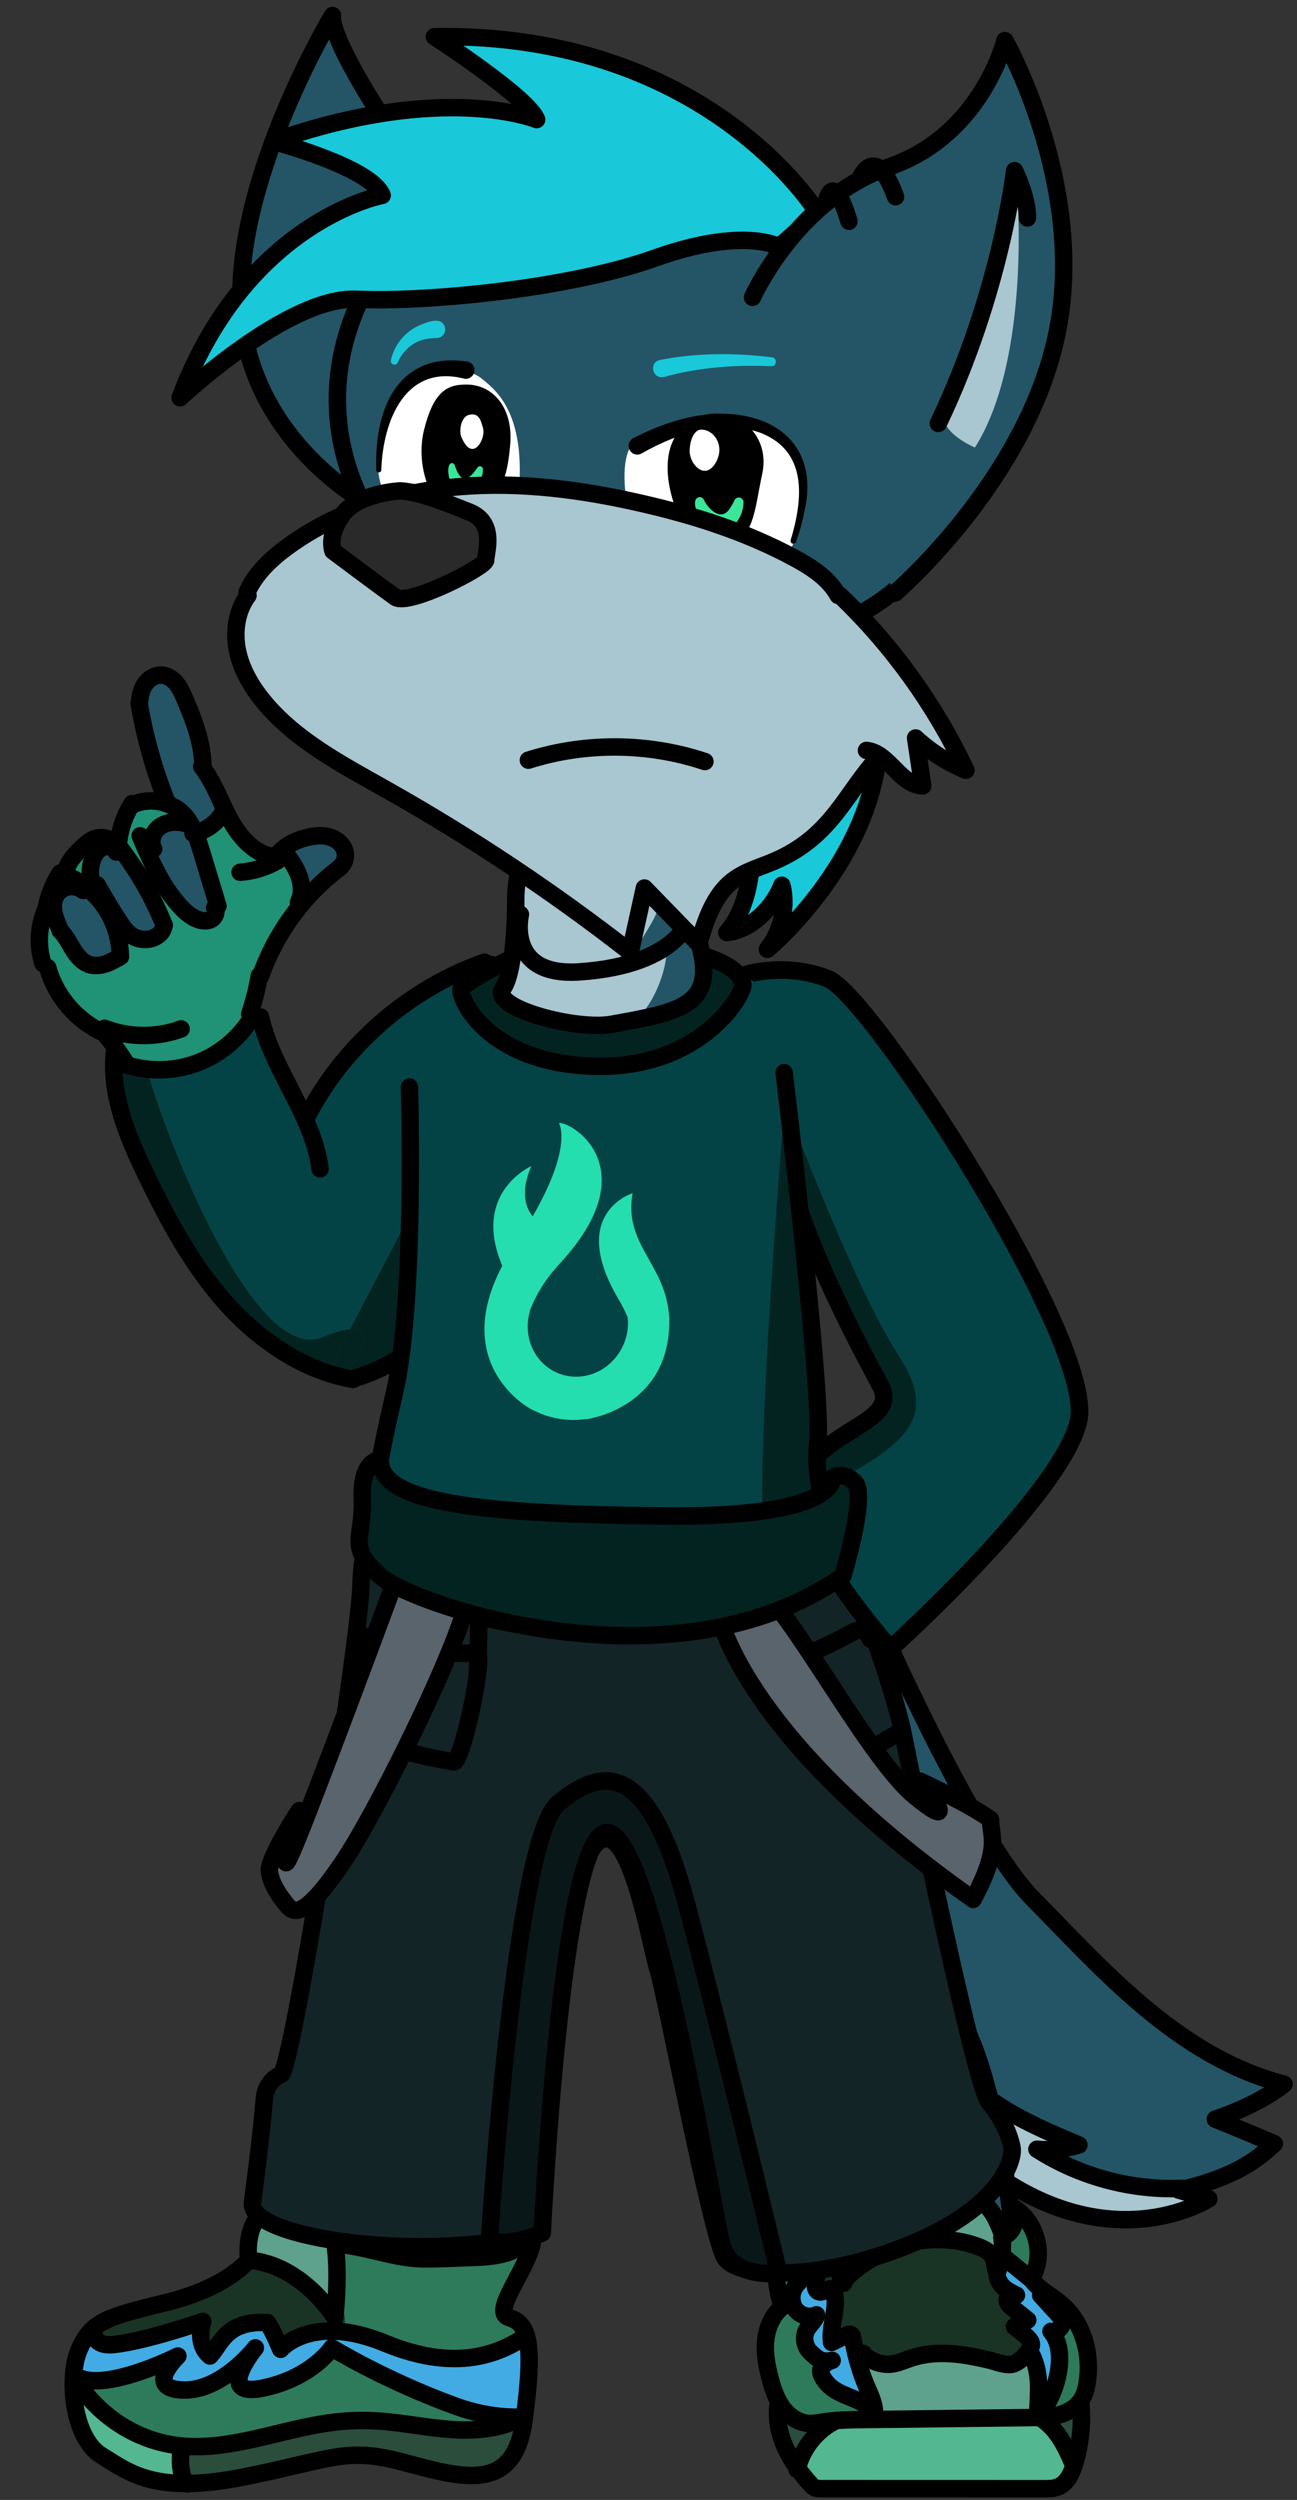 <?xml version="1.0" encoding="UTF-8"?><svg id="Nono" xmlns="http://www.w3.org/2000/svg" xmlns:xlink="http://www.w3.org/1999/xlink" viewBox="0 0 223.095 429.85"><rect x="0" y="0" width="223.095" height="429.85" fill="#333333" stroke="none"/><defs><clipPath id="clippath"><path d="M42.758,388.612s-3.619,4.712-14.119,7.271-12.862,3.284-14.99,8.039-1.122,15.251,3.756,18.255,9.296,6.809,24.775,3.674,17.328-5.114,27.35-2.441,18.915,5.344,20.6-7.209,1.068-16.671-2.55-17.7,4.798-10.006,4.075-14.65c-2.244.99-.651,3.979-10.04,4.3s-9.918.603-16.447-.95-12.262-2.859-22.41,1.412" style="fill:#2e7b5b; stroke:#000; stroke-linecap:round; stroke-linejoin:round; stroke-width:3px;"/></clipPath><clipPath id="clippath-1"><path d="M88.716,153.911s.158,12.675-2.197,16.041,12.642,7.267,18.712,6.162c11.76-2.141,18.688-3.096,14.67-15.088s2.485-22.829,2.485-22.829c0,0-32.66-8.405-33.67,15.715Z" style="fill:none; stroke-width:0px;"/></clipPath></defs><path d="M178.355,369.548c7.396,4.733,16.28,7.131,25.058,6.725l.037.16c-.222.05-.445.101-.681.153,3.468.943,5.002,1.438,5.15,1.495-.501.327-16.889,10.502-37.883-4.995-21.33-15.734-39.798-72.252-39.798-72.252l2.149-4.213c8.897,18.483,15.999,38.004,28.245,54.422,2.169,2.891,4.492,5.688,7.234,8.053,5.126,4.41,11.481,7.101,17.723,9.724-2.339.707-4.808.958-7.232.729Z" style="fill:#a9c7d1; stroke-width:0px;"/><path d="M219.196,368.602c-2.453,2.218-6.054,5.537-15.746,7.831l-.037-.16c-8.778.406-17.662-1.992-25.058-6.725,2.424.229,4.894-.022,7.232-.729-6.242-2.623-12.598-5.313-17.723-9.724-2.742-2.365-5.065-5.162-7.234-8.053-12.246-16.418-19.348-35.939-28.245-54.422l14.198-27.879s19.506,46.027,31.095,57.743c11.597,11.722,24.757,27.119,43.19,31.877-4.906,3.853-11.826,6.015-11.826,6.015,0,0,3.676,1.463,10.152,4.226Z" style="fill:#235566; stroke-width:0px;"/><path d="M207.933,378.078l-.014.001c-.501.327-16.889,10.502-37.883-4.995-21.33-15.734-39.798-72.252-39.798-72.252l2.149-4.213,14.198-27.879s19.506,46.027,31.095,57.743c11.597,11.722,24.757,27.119,43.19,31.877-4.906,3.853-11.826,6.015-11.826,6.015,0,0,3.676,1.463,10.152,4.226-2.453,2.218-6.054,5.537-15.746,7.831-.222.05-.445.101-.681.153,3.468.943,5.002,1.438,5.15,1.495" style="fill:none; stroke:#000; stroke-linecap:round; stroke-linejoin:round; stroke-width:3px;"/><path d="M129.772,291.307c.899,1.759,1.763,3.528,2.614,5.312,8.897,18.483,15.999,38.004,28.245,54.422,2.169,2.891,4.492,5.688,7.234,8.053,5.126,4.41,11.481,7.101,17.723,9.724-2.339.707-4.808.958-7.232.729,7.396,4.733,16.28,7.131,25.058,6.725" style="fill:none; stroke:#000; stroke-linecap:round; stroke-linejoin:round; stroke-width:3px;"/><path d="M58.531,354.853s-3.208,14.147-3.332,20.272c-.139,6.842-2.912,16.731,11.382,16.45s23.929,5.454,22.95-12.369,4.95-21.5.362-27.588-29.925-4.598-31.362,3.235Z" style="fill:#235566; stroke:#000; stroke-linecap:round; stroke-linejoin:round; stroke-width:3px;"/><path d="M42.758,388.612s-3.619,4.712-14.119,7.271-12.862,3.284-14.99,8.039-1.122,15.251,3.756,18.255,9.296,6.809,24.775,3.674,17.328-5.114,27.35-2.441,18.915,5.344,20.6-7.209,1.068-16.671-2.55-17.7,4.798-10.006,4.075-14.65c-2.244.99-.651,3.979-10.04,4.3s-9.918.603-16.447-.95-12.262-2.859-22.41,1.412" style="fill:#2e7b5b;"/><g style="clip-path:url(#clippath);"><path d="M32.219,385.824s19.778-2.029,25.526,8.427-6.064,6.751-6.064,6.751c0,0-4.676,3.594-5.653-.851s-14.653,10.197-12.447.45c-3.882.424-42.87,8.165-1.362-14.777Z" style="fill:#193425; stroke-width:0px;"/><path d="M16.781,397.441s-2.829,6.275,2.75,5.696,15.344-3.987,15.344-3.987c0,0-1.353,3.785,1.235,5.95,2-2.129,2.765-6.135,9.882-5.75.941,1.327,2.288,4.6,2.288,4.6,0,0,5.241-6.297,17.947-1.05s21.418,2.1,28.003-4.4,5.615,14.875,5.615,14.875c0,0-9.2,4.8-21.439.36s-21.326-10.035-21.326-10.035c0,0-3.382,5.153-11.853,6.918s-1.297-6.918-1.297-6.918c0,0-5.738,7.494-12.5,7.25s-.827-5.85-.827-5.85c0,0-21.611,10.906-19.023-2.2" style="fill:#42abe4; stroke:#000; stroke-linecap:round; stroke-linejoin:round; stroke-width:3px;"/><path d="M32.963,426.721s-2.571-3.662-.932-6.132c2.827.077,9.668-.265,18.315-2.25s16.325-2.262,21.441-1.323,18.344-.815,18.344-.815c0,0-.34,9.239-7.842,9.394s-18.752-5.315-28.105-2.183-21.221,3.309-21.221,3.309Z" style="fill:#2b4d3c; stroke-width:0px;"/><path d="M13.716,410.706c2.173,1.985,4.732,8.118,17.261,9.75-.353,1.632.662,6.777.662,6.777,0,0-16.565-1.697-17.459-8.517s-.464-8.011-.464-8.011Z" style="fill:#53b791; stroke-width:0px;"/></g><path d="M42.758,388.612s-3.619,4.712-14.119,7.271-12.862,3.284-14.99,8.039-1.122,15.251,3.756,18.255,9.296,6.809,24.775,3.674,17.328-5.114,27.35-2.441,18.915,5.344,20.6-7.209,1.068-16.671-2.55-17.7,4.798-10.006,4.075-14.65c-2.244.99-.651,3.979-10.04,4.3s-9.918.603-16.447-.95-12.262-2.859-22.41,1.412" style="fill:none; stroke:#000; stroke-linecap:round; stroke-linejoin:round; stroke-width:3px;"/><path d="M13.129,409.333c3.674,5.826,9.892,10.032,16.701,11.069,9.329,1.421,18.503-2.877,27.879-3.948,2.343-.268,4.71-.333,7.064-.195,4.264.251,8.465,1.165,12.725,1.469s8.725-.054,12.441-2.159" style="fill:none; stroke:#000; stroke-linecap:round; stroke-linejoin:round; stroke-width:3px;"/><path d="M42.758,388.612s-.916-6.568,3.424-8.957,8.046-1.507,10.399,2.728,1.007,16.118,1.007,16.118c0,0-5.534-9.13-14.829-9.888Z" style="fill:#5ea28d; stroke:#000; stroke-linecap:round; stroke-linejoin:round; stroke-width:3px;"/><path d="M32.219,427.109c-.443-.192-.645-.699-.775-1.164-.321-1.156-.457-2.364-.401-3.563.011-.231.034-.475.17-.662" style="fill:none; stroke:#000; stroke-linecap:round; stroke-linejoin:round; stroke-width:3px;"/><path d="M127.463,357.059s3.521,17.135,17.643,33.141,27.852,1.847,29.075-1.25-3.6-34.979-9.365-42.156-39.294-7.118-37.353,10.265Z" style="fill:#235566; stroke:#000; stroke-linecap:round; stroke-linejoin:round; stroke-width:3px;"/><path d="M182.751,396.34c3.65,3.25,5.03,8.57,4.24,13.4-.16.98-.41,1.96-.93,2.8-.21.35-.47.66-.75.95-.86.85-2,1.42-3.18,1.74-1.01.27-2.04.37-3.09.42-.18.01-.37.01-.56.02v-.03c2.04-2.45,3.34-5.51,3.7-8.68.24-2.13-.01-4.46-1.4-6.1,1,.28,2.11-.75,1.9-1.76-.11-.54-.49-.98-.87-1.38-.89-.98-1.78-1.96-2.69-2.94l.7-.64c.99.71,2.02,1.38,2.93,2.2Z" style="fill:#2e7b5b; stroke-width:0px;"/><path d="M185.941,413.54c.25,3.34-.1,6.72-1.05,9.93l-.45-.13c-.62-1.44-1.28-2.87-2.14-4.18-.85-1.31-1.93-2.5-3.25-3.33l-.01-.18c1.05-.05,2.08-.15,3.09-.42,1.18-.32,2.32-.89,3.18-1.74l.63.05Z" style="fill:#2b4d3c; stroke-width:0px;"/><path d="M184.891,423.47c-.01.03-.02.07-.03.1-.49,1.64-1.29,3.41-2.88,4.05-.76.3-1.59.3-2.41.3-12.76,0-25.52-.01-38.29-.01-.41,0-.85,0-1.22-.2-.26-.14-.46-.35-.65-.57-.79-.88-1.55-1.79-2.24-2.75.88-3.53,3.39-6.62,6.66-8.2,1.56-.12,3.13-.14,4.7-.16.58-.01,1.16-.01,1.74-.02,9.01-.1,18.01-.22,27.02-.32.4,0,.8-.01,1.19-.02.19-.01.38-.01.56-.02l.01.18c1.32.83,2.4,2.02,3.25,3.33.86,1.31,1.52,2.74,2.14,4.18l.45.13Z" style="fill:#53b791; stroke-width:0px;"/><path d="M179.121,394.78c.91.98,1.8,1.96,2.69,2.94.38.4.76.84.87,1.38.21,1.01-.9,2.04-1.9,1.76,1.39,1.64,1.64,3.97,1.4,6.1-.36,3.17-1.66,6.23-3.7,8.68.08-4.42.78-7.74-1.45-11.56.2-.29.39-.61.39-.96-.01-.44-.31-.82-.62-1.14-.7-.75-1.53-1.29-2.3-1.94.48-.52,1.61-.81,2.28-1.12-.86-.69-1.72-1.37-2.57-2.06-.48-.37-.99-.84-.98-1.44.54-.26,1.07-.53,1.61-.79-.83-.37-1.65-.78-2.3-1.42-.64-.63-1.09-1.51-1.01-2.42h-.01c.34-.82.59-1.68.73-2.56l.74.12,4.66,3.8c.08.25.27.44.46.61.54.5,1.12.95,1.71,1.38l-.7.64Z" style="fill:#42abe4; stroke-width:0px;"/><path d="M177.031,404.08c2.23,3.82,1.53,7.14,1.45,11.56v.03c-.39.01-.79.02-1.19.02-9.01.1-18.01.22-27.02.32l-.01-1.21c.13-.02.16-.19.15-.31-.09-1.41-.73-2.71-1.28-4-.77-1.79-1.39-3.65-1.85-5.54l1.19-.29c1.25,1.38,3.2,2.08,5.04,1.81,1.05-.16,2.02-.6,3.02-.94,2.87-1,5.95-1.04,8.94-.63,1.5.2,2.99.51,4.47.85,1.21.28,2.38.82,3.65.83,1.4.01,2.7-1.44,3.44-2.5Z" style="fill:#5ea28d; stroke-width:0px;"/><path d="M174.491,379.66c3.57,2.3,5.09,7.32,3.4,11.23-.17.4-.38.85-.24,1.26l-4.66-3.8-.74-.12c.21-1.19.23-2.4.08-3.6l.2-.15c.94-.17,1.63-1.04,1.89-1.96.26-.93.16-1.91.07-2.86Z" style="fill:#2e7b5b; stroke-width:0px;"/><path d="M177.421,403.12c0,.35-.19.67-.39.96-.74,1.06-2.04,2.51-3.44,2.5-1.27-.01-2.44-.55-3.65-.83-1.48-.34-2.97-.65-4.47-.85-2.99-.41-6.07-.37-8.94.63-1,.34-1.97.78-3.02.94-1.84.27-3.79-.43-5.04-1.81l-1.19.29h-.01c-.24-.99-.44-2-.6-3.01-.02-.16-.05-.33-.16-.44-.23-.25-.63-.12-.93.03-.85.41-1.7.83-2.54,1.24-.42-2.95,1.3-6.04.35-8.86-.03-.11-.07-.21-.16-.28-.09-.08-.23-.1-.35-.09l2.04-1.22c.06.09.12.18.19.28.44-1.42,3.42-3.4,5.03-4.38,2.02-1.23,4.13-2.28,6.45-2.7,3.9-.7,8.02-.64,11.72.79,1.04.4,2.12.98,2.57,2.01.34.79.24,1.73.63,2.5,0-.01.01-.02.01-.03h.01c-.08.91.37,1.79,1.01,2.42.65.64,1.47,1.05,2.3,1.42-.54.26-1.07.53-1.61.79-.01.6.5,1.07.98,1.44.85.69,1.71,1.37,2.57,2.06-.67.31-1.8.6-2.28,1.12.77.65,1.6,1.19,2.3,1.94.31.32.61.7.62,1.14Z" style="fill:#193425; stroke-width:0px;"/><path d="M172.531,384.48l-.2.15c.15,1.2.13,2.41-.08,3.6-.14.88-.39,1.74-.73,2.56,0,.01-.01.02-.01.03-.39-.77-.29-1.71-.63-2.5-.45-1.03-1.53-1.61-2.57-2.01-3.7-1.43-7.82-1.49-11.72-.79-2.32.42-4.43,1.47-6.45,2.7-1.61.98-4.59,2.96-5.03,4.38-.07-.1-.13-.19-.19-.28-.82-1.36-.26-2.28-.78-4.69l-2.24-.08c.12-.21.24-.42.37-.63.89.2,1.83.34,1.92.08,1.2-3.51,4.5-5.87,7.87-7.43,4.24-1.96,9.03-3.04,13.63-2.19,1.06.2,2.12.51,3.03,1.09,2.04,1.31,2.98,3.74,3.81,6.01Z" style="fill:#5ea28d; stroke-width:0px;"/><path d="M150.411,414.49c.01.12-.02.29-.15.31-.1.01-.17-.08-.23-.16-1.58-2.17-4.75-2.39-6.89-4.02-.59-.44-1.09-.99-1.48-1.6-.28-.44-.51-.94-.48-1.45.03-.73,1.25-1.59,1.96-1.72-1.73.41-2.48-.18-3.76-1.41-1.03-.99-1.27-2.69-.56-3.93.5-.86,1.41-1.52,1.62-2.49-1.25.61-2.91.1-3.7-1.06-.18-.27-.32-.56-.4-.87-.3-1.02-.1-2.19.53-3.06.34-.47.78-.86,1.16-1.31,1.19-1.43,1.7-3.57,3.4-4.35l.14-.63c.21.06.46.12.7.18-.13.21-.25.42-.37.63-.81,1.51-1.35,3.17-1.61,4.87-.09.58-.08,1.3.44,1.58.66.35,1.39-.4,2.15-.46.12-.01.26.01.35.09.09.07.13.17.16.28.95,2.82-.77,5.91-.35,8.86.84-.41,1.69-.83,2.54-1.24.3-.15.7-.28.93-.03.11.11.14.28.16.44.16,1.01.36,2.02.6,3.01h.01c.46,1.89,1.08,3.75,1.85,5.54.55,1.29,1.19,2.59,1.28,4Z" style="fill:#42abe4; stroke-width:0px;"/><path d="M143.831,416.19c-.72.05-1.45.13-2.17.24-.85.13-1.69.31-2.55.26-1.81-.11-3.44-1.26-4.51-2.72-.18-.25-.34-.5-.49-.76-.77-1.3-1.25-2.75-1.63-4.22-.57-2.13-.99-4.33-.78-6.53.22-2.19,1.13-4.39,2.84-5.78-.01-.03-.01-.05-.02-.08l1.82-.51c.08.31.22.6.4.87.79,1.16,2.45,1.67,3.7,1.06-.21.97-1.12,1.63-1.62,2.49-.71,1.24-.47,2.94.56,3.93,1.28,1.23,2.03,1.82,3.76,1.41-.71.13-1.93.99-1.96,1.72-.03.51.2,1.01.48,1.45.39.61.89,1.16,1.48,1.6,2.14,1.63,5.31,1.85,6.89,4.02.06.08.13.17.23.16l.01,1.21c-.58.01-1.16.01-1.74.02-1.57.02-3.14.04-4.7.16Z" style="fill:#2e7b5b; stroke-width:0px;"/><path d="M144.921,392.32l-2.04,1.22c-.76.06-1.49.81-2.15.46-.52-.28-.53-1-.44-1.58.26-1.7.8-3.36,1.61-4.87l2.24.08c.52,2.41-.04,3.33.78,4.69Z" style="fill:#193425; stroke-width:0px;"/><path d="M141.661,416.43c.72-.11,1.45-.19,2.17-.24-3.27,1.58-5.78,4.67-6.66,8.2-.81-1.12-1.52-2.3-2.09-3.55-1.06-2.34-1.6-4.95-1.23-7.48l.26-.15c.15.26.31.51.49.76,1.07,1.46,2.7,2.61,4.51,2.72.86.05,1.7-.13,2.55-.26Z" style="fill:#2b4d3c; stroke-width:0px;"/><path d="M141.571,386.74l-.14.63c-1.7.78-2.21,2.92-3.4,4.35-.38.45-.82.84-1.16,1.31-.63.87-.83,2.04-.53,3.06l-1.82.51c-.67-2.35-1.24-4.81-.9-7.23.2-1.5,1.79-6.13,3.91-5.02,1.14.6,1.91,1.64,3.18,2.13.11.04.44.14.86.26Z" style="fill:#2e7b5b; stroke-width:0px;"/><path d="M141.571,386.74c-.42-.12-.75-.22-.86-.26-1.27-.49-2.04-1.53-3.18-2.13-2.12-1.11-3.71,3.52-3.91,5.02-.34,2.42.23,4.88.9,7.23.01.03.01.05.02.08-1.71,1.39-2.62,3.59-2.84,5.78-.21,2.2.21,4.4.78,6.53.38,1.47.86,2.92,1.63,4.22.15.26.31.51.49.76,1.07,1.46,2.7,2.61,4.51,2.72.86.05,1.7-.13,2.55-.26.72-.11,1.45-.19,2.17-.24,1.56-.12,3.13-.14,4.7-.16.58-.01,1.16-.01,1.74-.02,9.01-.1,18.01-.22,27.02-.32.4,0,.8-.01,1.19-.02.19-.01.38-.01.56-.02,1.05-.05,2.08-.15,3.09-.42,1.18-.32,2.32-.89,3.18-1.74.28-.29.54-.6.75-.95.52-.84.77-1.82.93-2.8.79-4.83-.59-10.15-4.24-13.4-.91-.82-1.94-1.49-2.93-2.2-.59-.43-1.17-.88-1.71-1.38-.19-.17-.38-.36-.46-.61-.14-.41.07-.86.24-1.26,1.69-3.91.17-8.93-3.4-11.23.09.95.19,1.93-.07,2.86-.26.92-.95,1.79-1.89,1.96-.83-2.27-1.77-4.7-3.81-6.01-.91-.58-1.97-.89-3.03-1.09-4.6-.85-9.39.23-13.63,2.19-3.37,1.56-6.67,3.92-7.87,7.43-.09.26-1.03.12-1.92-.08-.24-.06-.49-.12-.7-.18Z" style="fill:none; stroke:#000; stroke-linecap:round; stroke-linejoin:round; stroke-width:3px;"/><path d="M144.141,387.63c.52,2.41-.04,3.33.78,4.69.06.09.12.18.19.28.44-1.42,3.42-3.4,5.03-4.38,2.02-1.23,4.13-2.28,6.45-2.7,3.9-.7,8.02-.64,11.72.79,1.04.4,2.12.98,2.57,2.01.34.79.24,1.73.63,2.5,0-.01.01-.02.01-.03.34-.82.59-1.68.73-2.56.21-1.19.23-2.4.08-3.6" style="fill:none; stroke:#000; stroke-linecap:round; stroke-linejoin:round; stroke-width:3px;"/><path d="M142.271,386.91v.01c-.13.21-.25.42-.37.63-.81,1.51-1.35,3.17-1.61,4.87-.09.58-.08,1.3.44,1.58.66.35,1.39-.4,2.15-.46.12-.01.26.01.35.09.09.07.13.17.16.28.95,2.82-.77,5.91-.35,8.86.84-.41,1.69-.83,2.54-1.24.3-.15.7-.28.93-.03.11.11.14.28.16.44.16,1.01.36,2.02.6,3.01h.01c.46,1.89,1.08,3.75,1.85,5.54.55,1.29,1.19,2.59,1.28,4,.01.12-.02.29-.15.31-.1.01-.17-.08-.23-.16-1.58-2.17-4.75-2.39-6.89-4.02-.59-.44-1.09-.99-1.48-1.6-.28-.44-.51-.94-.48-1.45.03-.73,1.25-1.59,1.96-1.72-1.73.41-2.48-.18-3.76-1.41-1.03-.99-1.27-2.69-.56-3.93.5-.86,1.41-1.52,1.62-2.49-1.25.61-2.91.1-3.7-1.06-.18-.27-.32-.56-.4-.87-.3-1.02-.1-2.19.53-3.06.34-.47.78-.86,1.16-1.31,1.19-1.43,1.7-3.57,3.4-4.35" style="fill:none; stroke:#000; stroke-linecap:round; stroke-linejoin:round; stroke-width:3px;"/><path d="M148.471,404.66c1.25,1.38,3.2,2.08,5.04,1.81,1.05-.16,2.02-.6,3.02-.94,2.87-1,5.95-1.04,8.94-.63,1.5.2,2.99.51,4.47.85,1.21.28,2.38.82,3.65.83,1.4.01,2.7-1.44,3.44-2.5.2-.29.39-.61.39-.96-.01-.44-.31-.82-.62-1.14-.7-.75-1.53-1.29-2.3-1.94.48-.52,1.61-.81,2.28-1.12-.86-.69-1.72-1.37-2.57-2.06-.48-.37-.99-.84-.98-1.44.54-.26,1.07-.53,1.61-.79-.83-.37-1.65-.78-2.3-1.42-.64-.63-1.09-1.51-1.01-2.42" style="fill:none; stroke:#000; stroke-linecap:round; stroke-linejoin:round; stroke-width:3px;"/><path d="M133.851,413.36c-.37,2.53.17,5.14,1.23,7.48.57,1.25,1.28,2.43,2.09,3.55.69.96,1.45,1.87,2.24,2.75.19.22.39.43.65.57.37.2.81.2,1.22.2,12.77,0,25.53.01,38.29.01.82,0,1.65,0,2.41-.3,1.59-.64,2.39-2.41,2.88-4.05.01-.03.02-.07.03-.1.95-3.21,1.3-6.59,1.05-9.93" style="fill:none; stroke:#000; stroke-linecap:round; stroke-linejoin:round; stroke-width:3px;"/><path d="M143.861,416.17c-.01,0-.02.01-.03.02-3.27,1.58-5.78,4.67-6.66,8.2-.02.08-.04.15-.06.23" style="fill:none; stroke:#000; stroke-linecap:round; stroke-linejoin:round; stroke-width:3px;"/><path d="M179.051,415.83c1.32.83,2.4,2.02,3.25,3.33.86,1.31,1.52,2.74,2.14,4.18" style="fill:none; stroke:#000; stroke-linecap:round; stroke-linejoin:round; stroke-width:3px;"/><line x1="177.651" y1="392.15" x2="172.991" y2="388.35" style="fill:none; stroke:#000; stroke-linecap:round; stroke-linejoin:round; stroke-width:3px;"/><path d="M177.031,404.08c2.23,3.82,1.53,7.14,1.45,11.56,2.04-2.45,3.34-5.51,3.7-8.68.24-2.13-.01-4.46-1.4-6.1,1,.28,2.11-.75,1.9-1.76-.11-.54-.49-.98-.87-1.38-.89-.98-1.78-1.96-2.69-2.94-.03-.05-.08-.09-.12-.14" style="fill:none; stroke:#000; stroke-linecap:round; stroke-linejoin:round; stroke-width:3px;"/><path d="M65.684,259.606s-3.41,3.93-3.599,13.028c-.189,9.098-11.365,80.897-13.665,84.023,0,0-2.715.92-2.967,4.308s-1.142,11.254-2.031,17.708,30.449,10.364,49.027,5.355c-1.592-14.018,4.107-59.966,9.818-66.704s9.555,17.003,10.942,21.44c1.387,4.438,9.309,46.644,11.6,49.651s15.086,4.172,31.228-2.297c16.141-6.469,18.441-14.812,18.032-16.902s-1.579-4.964-3.93-7.725c-2.351-2.761-12.8-53.357-14.72-63.014-1.921-9.657-9.699-30.127-12.441-34.915-2.741-4.788-70.894-8.504-77.294-3.957Z" style="fill:#122426; stroke-width:0px;"/><path d="M61.91,281.082s10.772,3.73,20.081,3.118c1.506.152-2.532,19.076-3.982,18.762s-18.938-3.041-17.657-8.074" style="fill:#122426; stroke:#000; stroke-linecap:round; stroke-linejoin:round; stroke-width:3px;"/><path d="M82.083,288.269s.655-9.508-.159-17.291" style="fill:#383e50; stroke:#000; stroke-linecap:round; stroke-linejoin:round; stroke-width:3px;"/><path d="M149.712,281.843c-1.075-2.449-2.439-1.522-4.345-.493-2.142,1.157-4.347,2.196-6.603,3.112-.619.251-7.513,2.768-7.579,2.555,1.236,4.116,4.819,7.019,7.243,10.568,1.583,2.318,2.683,4.939,4.288,7.242,3.953-2.3,7.906-4.6,11.858-6.899.16-.093.328-.194.419-.355.146-.259.051-.582-.048-.863" style="fill:#122426; stroke:#000; stroke-linecap:round; stroke-linejoin:round; stroke-width:3px;"/><path d="M65.684,259.606s-3.41,3.93-3.599,13.028c-.189,9.098-11.365,80.897-13.665,84.023,0,0-2.715.92-2.967,4.308s-1.142,11.254-2.031,17.708,30.449,10.364,49.027,5.355c-1.592-14.018,4.107-59.966,9.818-66.704s9.555,17.003,10.942,21.44c1.387,4.438,9.309,46.644,11.6,49.651s15.086,4.172,31.228-2.297c16.141-6.469,18.441-14.812,18.032-16.902s-1.579-4.964-3.93-7.725c-2.351-2.761-12.8-53.357-14.72-63.014-1.921-9.657-9.699-30.127-12.441-34.915-2.741-4.788-70.894-8.504-77.294-3.957Z" style="fill:none; stroke:#000; stroke-linecap:round; stroke-linejoin:round; stroke-width:3px;"/><path d="M69.913,266.56s-11.79,31.971-17.89,47.474-.544-2.712-.544-2.712c0,0-5.337,8.141-5.141,10.369s1.973,4.63,3.058,5.932,2.871,2.442,9.471-7.261c6.6-9.703,22.542-42.435,21.764-47.343s-7.945-8.276-10.718-6.459Z" style="fill:#5a646c; stroke:#000; stroke-linecap:round; stroke-linejoin:round; stroke-width:3px;"/><path d="M123.406,276.808s3.354,21.212,43.981,49.774c4.786-8.902,3.008-10.77,2.989-13.735-3.524-2.606-12.064-6.569-12.064-6.569,0,0,7.869,9.81-.959,2.567-8.828-7.242-23.997-37.505-28.863-36.9-4.867.605-4.946.48-5.084,4.863Z" style="fill:#5a646c; stroke:#000; stroke-linecap:round; stroke-linejoin:round; stroke-width:3px;"/><path d="M84.191,385.05s4.37-68.748,11.794-74.948c7.425-6.2,15.459-7.798,22.116,17.287,6.657,25.085,15.844,63.442,15.844,63.442,0,0-8.151,1.153-9.791-4.882-1.64-6.035-11.91-70.919-19.739-70.847-7.829.073-11.14,68.843-11.14,68.843,0,0-6.057,2.698-9.084,1.106Z" style="fill:#091719; stroke:#000; stroke-linecap:round; stroke-linejoin:round; stroke-width:3px;"/><path d="M46.995,231.31c-18.81-14.17-27.22-45.68-27.02-48.69.08-1.16.69-1.38,1.47-1.14.08.15.15.3.23.45.53.23,1.07.43,1.62.6,1.16.86,2.18,1.91,2.18,1.91,2.48,9.5,17.98,50.34,29.92,45.48,2.18-.88,3.74-1.3,4.84-1.38-.95,1.86-1.78,3.53-2.46,4.96-.65,1.37-.53,2.37.08,3.04-3.88-1.08-7.53-2.89-10.86-5.23Z" style="fill:#032321; stroke-width:0px;"/><path d="M60.665,237.09c7.74-2.24,14.57-7.46,18.77-14.33l-.66-.46c.18-.24.34-.49.5-.73,2.25-3.44,3.87-7.24,5.32-11.08,2.22-5.84,4.1-11.92,4.14-18.16.03-4.67-.98-9.23-2.02-13.79,2.42,4.76,5.74,22.01,5.51,23.42-2.02,12.5-13.95,25.22-23.63,33.07-2.82,2.29-7.44,3.17-9.79,2.15.03-.04.12-.16.25-.33.53.12,1.06.23,1.59.33l.02-.09Z" style="fill:#032321; stroke-width:0px;"/><path d="M79.435,222.76c-4.2,6.87-11.03,12.09-18.77,14.33l-.02.09c-.53-.1-1.06-.21-1.59-.33,1.26-1.65,6.32-8.69,1.18-8.31,7.18-14.06,20.97-38.89,24.72-50.33.44-1.36,1.06-1.02,1.76.33,1.04,4.56,2.05,9.12,2.02,13.79-.04,6.24-1.92,12.32-4.14,18.16-1.45,3.84-3.07,7.64-5.32,11.08-.16.24-.32.49-.5.73l.66.46Z" style="fill:#032321; stroke-width:0px;"/><path d="M55.395,229.92c-11.94,4.86-27.44-35.98-29.92-45.48,0,0-1.02-1.05-2.18-1.91,3.46,1.11,7.26,1.18,10.76.19,4.06-1.15,7.7-3.72,10.14-7.16l.74-.17c1.45,5.97,4.96,11.31,7.48,16.92l.28-.13c6.35-12.35,17.55-22.13,30.65-26.74l1.16.41c.26,4.28,1.25,8.49,2.21,12.69-.7-1.35-1.32-1.69-1.76-.33-3.75,11.44-17.54,36.27-24.72,50.33-1.1.08-2.66.5-4.84,1.38Z" style="fill:#034346; stroke-width:0px;"/><path d="M59.055,236.85c-.13.17-.22.29-.25.33-.38-.16-.71-.37-.95-.64.4.11.8.21,1.2.31Z" style="fill:#032321; stroke-width:0px;"/><path d="M57.775,233.5c.68-1.43,1.51-3.1,2.46-4.96,5.14-.38.08,6.66-1.18,8.31-.4-.1-.8-.2-1.2-.31-.61-.67-.73-1.67-.08-3.04Z" style="fill:#032321; stroke-width:0px;"/><path d="M23.295,182.53c-.55-.17-1.09-.37-1.62-.6-.08-.15-.15-.3-.23-.45.57.17,1.23.58,1.85,1.05Z" style="fill:#032321; stroke-width:0px;"/><path d="M44.815,174.86c.04.18.08.36.12.53,1.45,5.97,4.96,11.31,7.48,16.92,1.25,2.79,2.26,5.65,2.64,8.68" style="fill:none; stroke:#000; stroke-linecap:round; stroke-linejoin:round; stroke-width:3px;"/><path d="M83.345,165.44c-13.1,4.61-24.3,14.39-30.65,26.74" style="fill:none; stroke:#000; stroke-linecap:round; stroke-linejoin:round; stroke-width:3px;"/><path d="M84.505,165.85c.26,4.28,1.25,8.49,2.21,12.69,1.04,4.56,2.05,9.12,2.02,13.79-.04,6.24-1.92,12.32-4.14,18.16-1.45,3.84-3.07,7.64-5.32,11.08-.16.24-.32.49-.5.73-1.18,1.68-2.66,3.23-4.61,3.83" style="fill:none; stroke:#000; stroke-linecap:round; stroke-linejoin:round; stroke-width:3px;"/><path d="M19.825,179.86c-1.22,7.64,1.96,15.25,5.33,22.22,3.77,7.8,7.93,15.53,13.7,21.98,2.41,2.71,5.15,5.19,8.14,7.25,3.33,2.34,6.98,4.15,10.86,5.23.4.11.8.21,1.2.31.53.12,1.06.23,1.59.33.03,0,.05.01.08.01" style="fill:none; stroke:#000; stroke-linecap:round; stroke-linejoin:round; stroke-width:3px;"/><path d="M60.665,237.09c7.74-2.24,14.57-7.46,18.77-14.33" style="fill:none; stroke:#000; stroke-linecap:round; stroke-linejoin:round; stroke-width:3px;"/><g id="Torso"><path d="M134.409,194.844c.996,13.891,13.805,37.329,17.024,43.362s-7.533,6.882-13.104,14.647,14.84,30.639,14.84,30.639c0,0,29.53-26.574,32.354-39.194,2.997-13.398-35.647-73.032-43.057-75.989s-14.325-.691-14.325-.691" style="fill:#034346; stroke:#000; stroke-linecap:round; stroke-linejoin:round; stroke-width:3px;"/><path d="M138.07,253.258l-.078,4.285c19.177-9.133,23.412-13.926,16.471-24.646-7.47-11.537-18.779-41.611-18.779-41.611,0,0-2.31-1.169-.986,6.507s17.559,43.588,17.559,43.588l-14.187,11.876Z" style="fill:#032321; stroke-width:0px;"/><path d="M134.409,194.844c.996,13.891,13.805,37.329,17.024,43.362s-7.533,6.882-13.104,14.647,14.84,30.639,14.84,30.639c0,0,29.53-26.574,32.354-39.194,2.997-13.398-35.647-73.032-43.057-75.989s-14.325-.691-14.325-.691" style="fill:none; stroke:#000; stroke-linecap:round; stroke-linejoin:round; stroke-width:3px;"/><path d="M73.051,193.618s-8.171-20.641,14.179-25.968,51.05-9.993,48.2,21.458-59.438,23.804-62.379,4.51Z" style="fill:#034346; stroke-width:0px;"/><path d="M70.431,186.912s1.098,37.146-2.6,52.688-4.4,24.5-4.4,24.5c0,0,7.032,14.732,30.944,15.595s46.956-9.429,47.919-13.636-2.513-10.471-1.613-18.236-5.802-63.382-5.802-63.382" style="fill:#034346; stroke-width:0px;"/><path d="M115.129,227.594c.009-.619-.015-1.237-.074-1.851l-.018-0c-.824-8.552-7.78-11.89-6.225-20.576,0,0-11.178,3.395-2.443,18.177.655,1.109,1.174,2.16,1.596,3.168.043.403.068.808.058,1.216-.15,4.985-4.187,9.038-9.011,8.99h-0c-4.819-.048-8.501-4.17-8.232-9.144.04-.689.157-1.373.347-2.039l-.043-0c.974-2.668,2.596-5.46,5.168-8.232,14.988-16.153,2.482-24.329-.114-24.215h0s2.506,3.908-4.519,16.058c-1.143-1.423-2.192-4.105-.228-8.638-.001 0-10.345,4.531-4.993,17.139-5.021,9.494-3.034,16.114-.025,20.174.055.077.114.15.17.225.161.209.323.411.488.606.57.689,1.195,1.324,1.874,1.902.197.17.391.331.581.481.097.074.193.149.291.221,1.102.832,2.039,1.323,2.488,1.479l-0-0c1.899.889,4.017,1.397,6.275,1.421.795.009,1.573-.063,2.34-.171-.115.046-.181.07-.181.07,0,0,.85-.101,2.134-.469.818-.223,1.613-.505,2.378-.851,3.848-1.659,8.893-5.302,9.777-13.108.065-.576.098-1.125.114-1.66.005-.126.024-.248.026-.374h0Z" style="fill:#24deb0; stroke-width:0px;"/><polygon points="91.391 200.508 91.391 200.508 91.391 200.508 91.391 200.508" style="fill:#24deb0; stroke-width:0px;"/><path d="M87.231,165.15s-7.238,3.75-7.885,4.815,3.882,12.653,22.412,13.359c18.529.706,26.023-12.006,26.023-13.973s-3.494-5.732-18.2-7.027c-14.706-1.294-22.35,2.826-22.35,2.826Z" style="fill:#032321; stroke:#000; stroke-linecap:round; stroke-linejoin:round; stroke-width:3px;"/><path d="M135.196,187.107s-4.816,55.687-4.01,75.451,11.108,3.501,11.108,3.501l-7.098-78.952Z" style="fill:#032321; stroke-width:0px;"/><path d="M70.431,186.912s1.098,37.146-2.6,52.688-4.4,24.5-4.4,24.5c0,0,7.032,14.732,30.944,15.595s46.956-9.429,47.919-13.636-2.513-10.471-1.613-18.236-5.802-63.382-5.802-63.382" style="fill:none; stroke:#000; stroke-linecap:round; stroke-linejoin:round; stroke-width:3px;"/><path d="M65.392,250.982s-3.358-.081-3.085,6.807-2.692,8.079,3.085,13.189,50.589,20.302,79.594,0c0,0,4.201-13.949,2.074-16.066s-3.847-.824-3.847-.824c0,0,1.132,6.908-29.103,6.572s-48.847-1.959-48.718-9.677Z" style="fill:#032321; stroke:#000; stroke-linecap:round; stroke-linejoin:round; stroke-width:3px;"/></g><g id="Cabeza"><g id="Cuello"><path d="M88.716,153.911s.158,12.675-2.197,16.041,12.642,7.267,18.712,6.162c11.76-2.141,18.688-3.096,14.67-15.088s2.485-22.829,2.485-22.829c0,0-32.66-8.405-33.67,15.715Z" style="fill:#235566; stroke-width:0px;"/><g style="clip-path:url(#clippath-1);"><path d="M110.768,144.925s5.648,6.453,1.252,13.862-3.43,5.507-3.43,5.507c0,0,1.765.308,4.761-1.727s.396,10.089-4.683,13.216c-5.079,3.127-39.301,9.373-23.923-21.717s26.023-9.141,26.023-9.141Z" style="fill:#a9c7d1; stroke-width:0px;"/></g><path d="M88.716,153.911s.158,12.675-2.197,16.041,12.642,7.267,18.712,6.162c11.76-2.141,18.688-3.096,14.67-15.088s2.485-22.829,2.485-22.829c0,0-32.66-8.405-33.67,15.715Z" style="fill:none; stroke:#000; stroke-linecap:round; stroke-linejoin:round; stroke-width:3px;"/><path d="M118.945,157.173s-1.556,8.776-19.366,9.939c-12.64.826-10.062-9.88-10.062-9.88" style="fill:none; stroke:#000; stroke-linecap:round; stroke-linejoin:round; stroke-width:3px;"/></g><path d="M62.005,85.824s-19.689-11.161-20.526-33.451c-.837-22.29,15.717-49.701,15.717-49.701,0,0-1.212,2.68,9.647,19.247s25.691,48.753-4.838,63.904Z" style="fill:#235566; stroke:#000; stroke-linecap:round; stroke-linejoin:round; stroke-width:3px;"/><path d="M129.189,142.437s1.367,11.576-4.165,17.913c4.463-.478,8.135-4.655,9.466-8.131,0,0,1.712,5.563-2.493,11.012,0,0,22.648-18.848,18.794-42.564s-29.645,6.185-21.602,21.771Z" style="fill:#19c9d9; stroke:#000; stroke-linecap:round; stroke-linejoin:round; stroke-width:3px;"/><path d="M66.314,92.826s-20.591-24.056,3.157-53.01,70.889-2.258,70.889-2.258c0,0,38.061,22.253,25.043,48.733s-35.14,22.942-35.14,22.942c0,0-60.637,9.151-63.948-16.407Z" style="fill:#235566; stroke:#000; stroke-linecap:round; stroke-linejoin:round; stroke-width:3px;"/><path d="M72.869,93.371s-11.553-7.491-6.729-20.111c4.824-12.62,14.405-10.088,16.707-8.17s8.272,6.018,6.093,22.265c-2.179,16.247-16.071,6.016-16.071,6.016Z" style="fill:#fff; stroke-width:0px;"/><path d="M79.935,67.624c4.017-.172,6.793,3.354,6.332,8.674s-1.345,8.376-5.512,10.55-7.98-5.976-6.376-12.5,3.663-6.643,5.556-6.723Z" style="fill:#000; stroke:#000; stroke-linecap:round; stroke-linejoin:round; stroke-width:3px;"/><path d="M80.653,71.335c-1.381.353-1.75,2.793-1.276,3.853s1.148,2.186,2.118,1.976,1.962-2.201,1.583-3.575-.731-2.686-2.424-2.254Z" style="fill:#fff; stroke-width:0px;"/><path d="M78.227,80.022c.432,1.336,1.22,3.073,2.719,1.805.413-.349.827-.934,1.215-1.463.271-.399.936-.159.903.312.061,3.319-4.183,5.212-5.705,1.774-.282-.664-.542-2.979.5-2.808.194.048.316.202.367.379h0Z" style="fill:#3ce699; stroke-width:0px;"/><path d="M64.718,80.828c-.219-6.708,1.291-15.226,8.329-18.044,2.35-.932,4.902-.955,7.266-.634.822.111,1.398.868,1.286,1.69-.111.822-.868,1.398-1.69,1.286-10.203-2.654-14.043,7.245-14.322,15.674.012.554-.844.592-.87.028h0Z" style="fill:#000; stroke-width:0px;"/><path d="M110.398,96.998s-6.654-19.116-.076-21.933c5.101-2.185,15.175-5.734,23.246.436s4.631,16.431-.093,23.221-23.076-1.724-23.076-1.724Z" style="fill:#fff; stroke-width:0px;"/><path d="M136.007,92.852c2.098-6.946,2.957-15.207-5.107-18.398-6.757-2.484-14.478.043-20.513,3.503-.716.424-1.642.183-2.06-.537-.43-.735-.156-1.689.599-2.083,6.882-3.528,15.245-5.861,22.765-2.744,6.299,2.849,8.156,8.61,6.736,15.049-.356,1.891-.853,3.723-1.517,5.535-.091.249-.367.377-.616.285-.248-.09-.374-.364-.288-.61h0Z" style="fill:#000; stroke-width:0px;"/><path d="M120.862,73.029c4.497-1.737,10.114,2.055,8.772,8.183-1.342,6.128-1.352,11.479-6.061,11.043s-5.542-4.259-6.17-5.997-3.359-10.594,3.459-13.228Z" style="fill:#000; stroke:#000; stroke-linecap:round; stroke-linejoin:round; stroke-width:3px;"/><path d="M120.575,73.869c2.33-.036,4.269,2.941,2.43,5.854s-4.389.028-4.376-2.133.908-3.705,1.947-3.721Z" style="fill:#fff; stroke-width:0px;"/><path d="M121.115,86.023c.658,1.386,2.604,3.361,4.019,1.917.431-.438.832-1.178,1.167-1.851.171-.454.692-.69,1.134-.466.29.144.454.44.447.744-.028,1.048-.255,2.008-.884,2.987-1.38,2.362-4.886,1.942-6.379-.071-.676-.778-1.894-3.624-.275-3.815.37-.006.637.246.773.556h0Z" style="fill:#3ce699; stroke-width:0px;"/><path d="M151.349,129.939c-5.92,6.26-8.04,13.78-18.15,18.13-2.37,1.02-4.93,1.7-7,3.24-3.41,2.54-4.82,6.91-6.02,10.99-3.12-3.21-6.23-6.41-9.34-9.61-.81,3.67-1.62,7.35-2.43,11.03-13.3-10.37-27.38-19.75-42.08-28.02-7.53-4.25-15.44-8.37-20.95-15.03-2.12-2.57-3.86-5.52-4.53-8.78s-.17-6.84,1.81-9.51l-.18-.5c1.45-3.3,4.2-5.85,7.12-7.97,8.51-6.17,18.94-9.37,29.41-10.23,10.48-.87,21.04.51,31.28,2.86,9.13,2.08,18.13,4.96,26.36,9.41,2.94,1.59,5.9,3.5,7.52,6.43h.32c8.97,8.59,16.35,18.84,21.66,30.07-3.19-1.33-6.13-3.22-8.66-5.56.41,2.75.82,5.49,1.23,8.24-3.05-.09-4.87-3.5-7.37-5.19Z" style="fill:#a9c7d1; stroke-width:0px;"/><path d="M144.169,102.379c-1.62-2.93-4.58-4.84-7.52-6.43-8.23-4.45-17.23-7.33-26.36-9.41-10.24-2.35-20.8-3.73-31.28-2.86-10.47.86-20.9,4.06-29.41,10.23-2.92,2.12-5.67,4.67-7.12,7.97" style="fill:none; stroke:#000; stroke-linecap:round; stroke-linejoin:round; stroke-width:3px;"/><path d="M42.659,102.379c-1.98,2.67-2.48,6.25-1.81,9.51s2.41,6.21,4.53,8.78c5.51,6.66,13.42,10.78,20.95,15.03,14.7,8.27,28.78,17.65,42.08,28.02.81-3.68,1.62-7.36,2.43-11.03,3.11,3.2,6.22,6.4,9.34,9.61,1.2-4.08,2.61-8.45,6.02-10.99,2.07-1.54,4.63-2.22,7-3.24,10.11-4.35,12.23-11.87,18.15-18.13" style="fill:none; stroke:#000; stroke-linecap:round; stroke-linejoin:round; stroke-width:3px;"/><path d="M144.489,102.379c8.97,8.59,16.35,18.84,21.66,30.07-3.19-1.33-6.13-3.22-8.66-5.56.41,2.75.82,5.49,1.23,8.24-3.05-.09-4.87-3.5-7.37-5.19-.7-.48-1.46-.82-2.31-.91" style="fill:none; stroke:#000; stroke-linecap:round; stroke-linejoin:round; stroke-width:3px;"/><path d="M140.62,36.581S121.747,5.528,74.725,6.31c0,0,16.266,10.536,17.577,14.255,0,0-15.877-6.56-45.297,3.742,0,0,16.885,4.462,18.734,9.288,0,0-23.242,4.283-34.764,34.804,0,0,18.582-17.468,30.302-16.939,11.72.528,36.289-1.698,51.458-7.105,15.168-5.408,21.295-1.92,21.295-1.92l6.591-5.854Z" style="fill:#19c9d9; stroke:#000; stroke-linecap:round; stroke-linejoin:round; stroke-width:3px;"/><path d="M129.435,51.129s7.546-16.976,23.506-22.439c15.96-5.463,19.907-21.713,19.907-21.713,0,0,14.161,24.921,8.982,50.259-5.178,25.337-27.893,44.754-27.893,44.754" style="fill:#235566; stroke:#000; stroke-linecap:round; stroke-linejoin:round; stroke-width:3px;"/><path d="M68.814,84.403s-7.143.356-9.864,4.047-1.68,6.293-1.68,6.293c0,0,8.512,6.368,10.737,7.948s15.587-5.22,15.545-6.405,1.871-6.387-2.805-8.242-8.582-3.445-11.934-3.642Z" style="fill:#2a2a2a; stroke:#000; stroke-linecap:round; stroke-linejoin:round; stroke-width:3px;"/><path d="M174.921,32.127s2.583,29.321-7.229,44.827c0,0-6.459-2.714-5.175-6.191l12.405-38.636Z" style="fill:#a9c7d1; stroke-width:0px;"/><path d="M176.721,37.478s.241-2.954-2.199-8.129c0,0-2.339,20.928-13.121,43.459" style="fill:none; stroke:#000; stroke-linecap:round; stroke-linejoin:round; stroke-width:3px;"/><path d="M67.233,61.951c.578-2.656,2.43-4.923,4.922-6.015,1.347-.533,3.867-1.666,4.394.404.159.818-.376,1.609-1.194,1.768-1.462.038-2.933.186-4.194,1.003-1.198.707-2.212,1.944-2.742,3.219-.288.688-1.352.344-1.186-.379h0Z" style="fill:#19c9d9; stroke-width:0px;"/><path d="M132.631,62.972c-6.162-.283-12.47.201-18.426,1.841-1.909.48-2.681-2.356-.779-2.901,6.388-1.26,12.928-1.266,19.372-.473.972.132.816,1.615-.168,1.532h0Z" style="fill:#19c9d9; stroke-width:0px;"/><path d="M142.123,34.837s1.045-6.169,3.903,3.206" style="fill:none; stroke:#000; stroke-linecap:round; stroke-linejoin:round; stroke-width:3px;"/><path d="M147.807,30.968s2.634-7.001,6.237,2.861" style="fill:none; stroke:#000; stroke-linecap:round; stroke-linejoin:round; stroke-width:3px;"/></g><path d="M90.886,130.708c9.811-3.108,20.606-3.023,30.367.238" style="fill:none; stroke:#000; stroke-linecap:round; stroke-linejoin:round; stroke-width:3px;"/><g id="Frame3"><path d="M49.032,146.568c.926,1.26,1.856,2.55,2.394,4.032.526,1.473.634,3.171-.084,4.564l.463.384c-3.026,3.646-5.404,7.816-6.977,12.285l-.218-.068c-.372,2.201-.919,4.37-1.622,6.485l.634.195c-2.068,3.676-5.42,6.611-9.338,8.179-3.378,1.35-7.164,1.677-10.721.933-.666-.403-1.365-.742-1.949-.851-1.112-1.784-2.366-3.482-3.72-5.08l-.009.011c-4.673-2.084-8.316-6.337-9.668-11.263l-.815-.679c-.994-3.053-.82-6.48.502-9.404.409-2.144,1.216-4.22,2.37-6.07l.118-.123c1.576.549,3.059,1.368,4.385,2.406l-.481.593c-.643-.475-1.473-.72-2.28-.646-.806.085-1.579.477-2.086,1.104-.685.846-.855,2.01-.703,3.08.162,1.069.61,2.078,1.045,3.058l.059.275c.94.907,1.52,2.123,2.21,3.237.68,1.115,1.57,2.218,2.81,2.631.906.297,1.911.202,2.816-.094.893-.305,1.728-.784,2.542-1.262-.034-2.812-.849-5.602-2.325-7.981l.652-.4c.496.803,1.003,1.604,1.518,2.395.55.837,1.133,1.691,1.948,2.279,1.064.753,2.494.965,3.738.553.992-.325,1.909-1.165,1.931-2.203l.088-.019c-1.93-4.785-4.515-9.3-7.668-13.383-.142-.206-.294-.411-.456-.606l-.056.046c-.192-.201-.413-.389-.649-.535l1.013-.116c.272-2.2,1.023-4.34,2.213-6.225l.172.103c1.697-.791,3.67-.868,5.455-.331,1.307.386,2.509,1.104,3.429,2.114.42.459.774.955,1.081,1.485l-.257.138c-1.012-.346-2.087-.535-3.147-.384-1.05.15-2.081.671-2.694,1.539-.57.794-.746,1.898-.372,2.784l-1.124.5c1.545,3.518,3.294,6.964,5.919,9.746.882.933,1.888,1.803,3.105,2.188.718.226,1.547.27,2.188-.129s.966-1.338.529-1.956l.552-.299c-.956-3.168-1.921-6.334-2.877-9.502-.318-1.022-.629-2.066-1.055-3.057,1.907-.411,3.638-1.649,4.639-3.322l.679-.333c.18.373.37.746.57,1.117,1.577,2.962,3.94,5.831,7.214,6.563l.632.276c.242-.377.528-.719.837-1.033l.903.076Z" style="fill:#209276; stroke-width:0px;"/><path d="M18.381,156.5c1.476,2.379,2.292,5.169,2.325,7.981-.815.478-1.649.957-2.542,1.262-.904.296-1.91.391-2.816.094-1.24-.413-2.13-1.516-2.81-2.631-.69-1.114-1.27-2.33-2.21-3.237l-.059-.275c-.435-.98-.882-1.989-1.045-3.058-.152-1.07.017-2.234.703-3.08.507-.626,1.281-1.019,2.086-1.104.807-.074,1.637.17,2.28.646l.481-.593c1.15.895,2.187,1.963,3.046,3.159.189.272.38.553.56.836Z" style="fill:#235566; stroke-width:0px;"/><path d="M16.15,144.245c1.073-.414,2.327-.244,3.277.38.236.146.457.334.649.535l.056-.046c.161.194.313.4.456.606l-.717.548c-.44-.648-1.417-.857-2.17-.557-.83.328-1.402,1.112-1.736,1.952-.527,1.302-.581,2.806-.128,4.146l.892.359c.743,1.33,1.503,2.638,2.303,3.931l-.652.4c-.18-.283-.371-.564-.56-.836-.86-1.197-1.897-2.264-3.046-3.159-1.325-1.037-2.809-1.857-4.385-2.406l1.065-.584c.032-1.421,3.362-4.757,4.696-5.269Z" style="fill:#209276; stroke-width:0px;"/><path d="M59.156,145.888c.469,1.017.297,2.352-.561,3.085l.056.054c-2.536,1.895-4.84,4.087-6.847,6.52l-.463-.384c.719-1.393.611-3.091.084-4.564-.537-1.482-1.467-2.772-2.394-4.032l-.903-.076c1.345-1.368,3.217-2.208,5.118-2.588,1.102-.226,2.25-.306,3.336-.018s2.094.987,2.573,2.002Z" style="fill:#235566; stroke-width:0px;"/><path d="M38.876,139.569l-.679.333c-1.001,1.673-2.731,2.911-4.639,3.322-.217-.54-.474-1.066-.768-1.569-.307-.531-.661-1.027-1.081-1.485-.92-1.01-2.122-1.728-3.429-2.114l.41-.214c-2.192-5.461-3.794-11.155-4.765-16.956l.088-.019c.03-1.149.288-2.333.944-3.266.665-.945,1.781-1.615,2.927-1.524.964.08,1.83.673,2.442,1.423.622.749,1.017,1.643,1.401,2.528,1.595,3.704,3.075,7.56,3.176,11.592l-.21.203c1.82,2.303,2.887,5.097,4.181,7.746Z" style="fill:#235566; stroke-width:0px;"/><path d="M26.321,145.733c-.374-.886-.199-1.99.372-2.784.613-.869,1.644-1.389,2.694-1.539,1.06-.151,2.136.037,3.147.384l.257-.138c.294.502.55,1.028.768,1.569.426.991.736,2.034,1.055,3.057.956,3.168,1.921,6.334,2.877,9.502l-.552.299c.437.618.113,1.557-.529,1.956s-1.471.355-2.188.129c-1.217-.385-2.223-1.255-3.105-2.188-2.624-2.781-4.373-6.228-5.919-9.746l1.124-.5Z" style="fill:#235566; stroke-width:0px;"/><path d="M19.872,146.268l.717-.548c3.153,4.083,5.738,8.598,7.668,13.383l-.088.019c-.022,1.038-.939,1.878-1.931,2.203-1.244.412-2.674.2-3.738-.553-.816-.588-1.398-1.442-1.948-2.279-.515-.791-1.022-1.592-1.518-2.395-.799-1.294-1.56-2.602-2.303-3.931l-.892-.359c-.452-1.34-.399-2.844.128-4.146.334-.839.906-1.623,1.736-1.952.753-.3,1.73-.091,2.17.557Z" style="fill:#235566; stroke-width:0px;"/><path d="M8.215,166.374c1.351,4.926,4.995,9.179,9.668,11.263" style="fill:none; stroke:#000; stroke-linecap:round; stroke-linejoin:round; stroke-width:3px;"/><path d="M17.88,177.607c.001.01.011.009.012.019,1.354,1.597,2.608,3.296,3.72,5.08.095.141.18.283.276.424.002.02.013.029.025.048" style="fill:none; stroke:#000; stroke-linecap:round; stroke-linejoin:round; stroke-width:3px;"/><path d="M21.887,183.129c.551.173,1.109.316,1.674.428,3.557.743,7.343.416,10.721-.933,3.918-1.567,7.27-4.503,9.338-8.179" style="fill:none; stroke:#000; stroke-linecap:round; stroke-linejoin:round; stroke-width:3px;"/><path d="M42.956,174.343c.007-.031.024-.063.03-.094.703-2.115,1.25-4.284,1.622-6.485" style="fill:none; stroke:#000; stroke-linecap:round; stroke-linejoin:round; stroke-width:3px;"/><path d="M44.827,167.833c1.573-4.468,3.95-8.639,6.977-12.285,2.007-2.433,4.311-4.625,6.847-6.52" style="fill:none; stroke:#000; stroke-linecap:round; stroke-linejoin:round; stroke-width:3px;"/><path d="M58.595,148.974c.858-.734,1.03-2.069.561-3.085-.479-1.016-1.487-1.714-2.573-2.002s-2.234-.208-3.336.018c-1.901.38-3.773,1.22-5.118,2.588-.309.314-.595.656-.837,1.033" style="fill:none; stroke:#000; stroke-linecap:round; stroke-linejoin:round; stroke-width:3px;"/><path d="M46.66,147.249c-3.274-.733-5.636-3.602-7.214-6.563-.2-.371-.39-.743-.57-1.117-1.293-2.65-2.361-5.443-4.181-7.746" style="fill:none; stroke:#000; stroke-linecap:round; stroke-linejoin:round; stroke-width:3px;"/><path d="M34.906,131.62c-.101-4.031-1.581-7.888-3.176-11.592-.384-.885-.78-1.778-1.401-2.528-.612-.75-1.478-1.343-2.442-1.423-1.146-.091-2.262.579-2.927,1.524-.656.933-.914,2.117-.944,3.266" style="fill:none; stroke:#000; stroke-linecap:round; stroke-linejoin:round; stroke-width:3px;"/><path d="M23.926,120.887c.97,5.8,2.573,11.494,4.765,16.956" style="fill:none; stroke:#000; stroke-linecap:round; stroke-linejoin:round; stroke-width:3px;"/><path d="M20.441,144.509c.272-2.2,1.023-4.34,2.213-6.225.017-.032.033-.074.059-.107" style="fill:none; stroke:#000; stroke-linecap:round; stroke-linejoin:round; stroke-width:3px;"/><path d="M22.826,138.387c1.697-.791,3.67-.868,5.455-.331,1.307.386,2.509,1.104,3.429,2.114.42.459.774.955,1.081,1.485.294.502.55,1.028.768,1.569.426.991.736,2.034,1.055,3.057.956,3.168,1.921,6.334,2.877,9.502" style="fill:none; stroke:#000; stroke-linecap:round; stroke-linejoin:round; stroke-width:3px;"/><path d="M24.108,143.712c.359.837.71,1.685,1.089,2.52,1.545,3.518,3.294,6.964,5.919,9.746.882.933,1.888,1.803,3.105,2.188.718.226,1.547.27,2.188-.129s.966-1.338.529-1.956" style="fill:none; stroke:#000; stroke-linecap:round; stroke-linejoin:round; stroke-width:3px;"/><path d="M11.454,149.514c.032-1.421,3.362-4.757,4.696-5.269,1.073-.414,2.327-.244,3.277.38.236.146.457.334.649.535" style="fill:none; stroke:#000; stroke-linecap:round; stroke-linejoin:round; stroke-width:3px;"/><path d="M20.133,145.115c.161.194.313.4.456.606,3.153,4.083,5.738,8.598,7.668,13.383" style="fill:none; stroke:#000; stroke-linecap:round; stroke-linejoin:round; stroke-width:3px;"/><path d="M28.168,159.123c-.022,1.038-.939,1.878-1.931,2.203-1.244.412-2.674.2-3.738-.553-.816-.588-1.398-1.442-1.948-2.279-.515-.791-1.022-1.592-1.518-2.395-.799-1.294-1.56-2.602-2.303-3.931" style="fill:none; stroke:#000; stroke-linecap:round; stroke-linejoin:round; stroke-width:3px;"/><path d="M7.854,156.508c.013-.072.025-.143.048-.216.409-2.144,1.216-4.22,2.37-6.07" style="fill:none; stroke:#000; stroke-linecap:round; stroke-linejoin:round; stroke-width:3px;"/><path d="M10.389,150.098c1.576.549,3.059,1.368,4.385,2.406,1.15.895,2.187,1.963,3.046,3.159.189.272.38.553.56.836,1.476,2.379,2.292,5.169,2.325,7.981" style="fill:none; stroke:#000; stroke-linecap:round; stroke-linejoin:round; stroke-width:3px;"/><path d="M20.725,164.469c-.01.001-.009.011-.019.012-.815.478-1.649.957-2.542,1.262-.904.296-1.91.391-2.816.094-1.24-.413-2.13-1.516-2.81-2.631-.69-1.114-1.27-2.33-2.21-3.237" style="fill:none; stroke:#000; stroke-linecap:round; stroke-linejoin:round; stroke-width:3px;"/><path d="M7.4,165.695c-.994-3.053-.82-6.48.502-9.404.016-.042.03-.094.056-.137" style="fill:none; stroke:#000; stroke-linecap:round; stroke-linejoin:round; stroke-width:3px;"/><path d="M33.204,143.291c.118-.022.238-.035.355-.067,1.907-.411,3.638-1.649,4.639-3.322" style="fill:none; stroke:#000; stroke-linecap:round; stroke-linejoin:round; stroke-width:3px;"/><path d="M49.032,146.568c.926,1.26,1.856,2.55,2.394,4.032.526,1.473.634,3.171-.084,4.564" style="fill:none; stroke:#000; stroke-linecap:round; stroke-linejoin:round; stroke-width:3px;"/><path d="M26.435,145.962l-.115-.229c-.374-.886-.199-1.99.372-2.784.613-.869,1.644-1.389,2.694-1.539,1.06-.151,2.136.037,3.147.384" style="fill:none; stroke:#000; stroke-linecap:round; stroke-linejoin:round; stroke-width:3px;"/><path d="M10.27,159.693c-.435-.98-.882-1.989-1.045-3.058-.152-1.07.017-2.234.703-3.08.507-.626,1.281-1.019,2.086-1.104.807-.074,1.637.17,2.28.646" style="fill:none; stroke:#000; stroke-linecap:round; stroke-linejoin:round; stroke-width:3px;"/><path d="M15.838,151.809c-.452-1.34-.399-2.844.128-4.146.334-.839.906-1.623,1.736-1.952.753-.3,1.73-.091,2.17.557.048.075.086.152.126.238" style="fill:none; stroke:#000; stroke-linecap:round; stroke-linejoin:round; stroke-width:3px;"/><path d="M47.706,148.024c-1.954,1.12-4.166,1.794-6.411,1.959" style="fill:none; stroke:#000; stroke-linecap:round; stroke-linejoin:round; stroke-width:3px;"/><path d="M17.987,176.811c4.181,1.613,8.951,1.655,13.163.107" style="fill:none; stroke:#000; stroke-linecap:round; stroke-linejoin:round; stroke-width:3px;"/></g></svg>